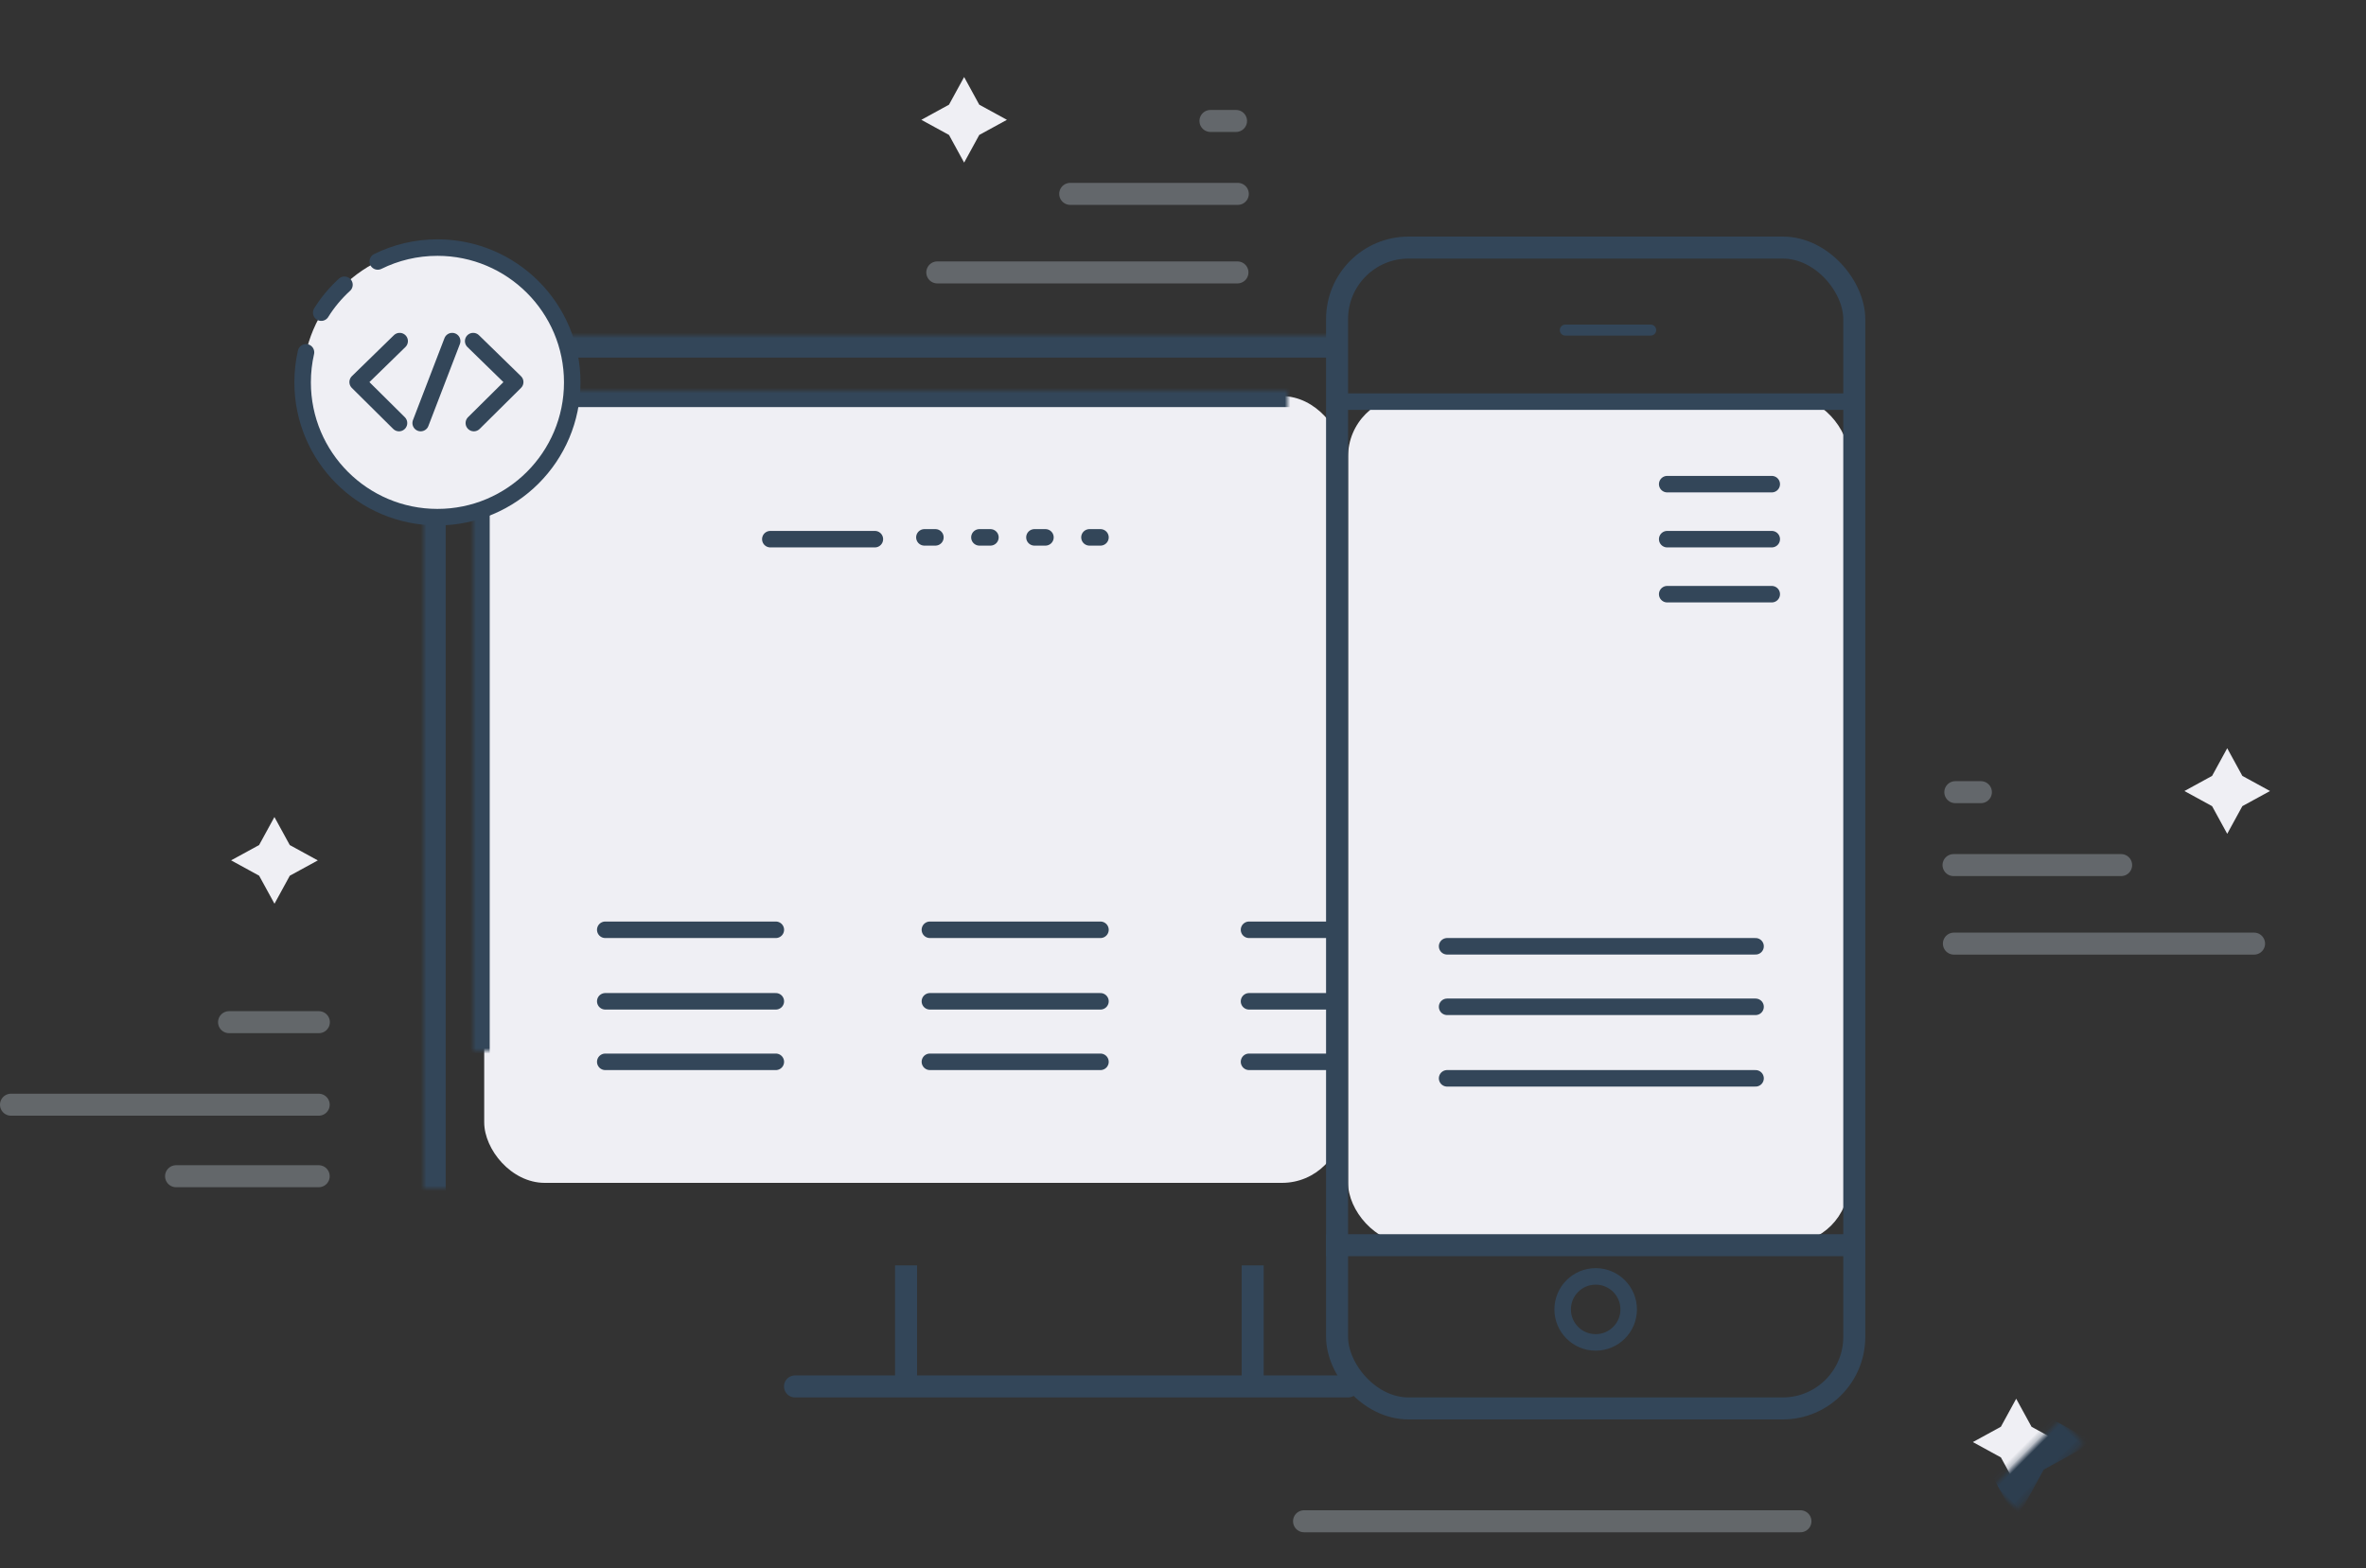 <?xml version="1.0" encoding="UTF-8"?>
<svg width="430px" height="285px" viewBox="0 0 430 285" version="1.1" xmlns="http://www.w3.org/2000/svg" xmlns:xlink="http://www.w3.org/1999/xlink">
    <rect x="0" y="0" width="430" height="285" fill="#333333" stroke="none"/>
    <!-- Generator: Sketch 41.1 (35376) - http://www.bohemiancoding.com/sketch -->
    <title>3</title>
    <desc>Created with Sketch.</desc>
    <defs>
        <linearGradient x1="50%" y1="0%" x2="50%" y2="100%" id="linearGradient-1">
            <stop stop-color="#EB3349" offset="0%"></stop>
            <stop stop-color="#F45C43" offset="100%"></stop>
        </linearGradient>
        <rect id="path-2" x="182" y="80" width="62" height="34" rx="3"></rect>
        <mask id="mask-3" maskContentUnits="userSpaceOnUse" maskUnits="objectBoundingBox" x="0" y="0" width="62" height="34" fill="white">
            <use xlink:href="#path-2"></use>
        </mask>
        <rect id="path-4" x="24" y="80" width="50" height="31" rx="3"></rect>
        <mask id="mask-5" maskContentUnits="userSpaceOnUse" maskUnits="objectBoundingBox" x="0" y="0" width="50" height="31" fill="white">
            <use xlink:href="#path-4"></use>
        </mask>
        <rect id="path-6" x="84" y="80" width="50" height="31" rx="3"></rect>
        <mask id="mask-7" maskContentUnits="userSpaceOnUse" maskUnits="objectBoundingBox" x="0" y="0" width="50" height="31" fill="white">
            <use xlink:href="#path-6"></use>
        </mask>
        <polyline id="path-8" points="164.988 111 144 111 144 80 144 80 165 80"></polyline>
        <mask id="mask-9" maskContentUnits="userSpaceOnUse" maskUnits="objectBoundingBox" x="0" y="0" width="21" height="31" fill="white">
            <use xlink:href="#path-8"></use>
        </mask>
        <path d="M182,164.008 C182,162.347 183.353,161 184.99,161 L241.01,161 C242.661,161 244,162.343 244,164.001 L244,183 L182,182.63 L182,164.008 Z" id="path-10"></path>
        <mask id="mask-11" maskContentUnits="userSpaceOnUse" maskUnits="objectBoundingBox" x="0" y="0" width="62" height="22" fill="white">
            <use xlink:href="#path-10"></use>
        </mask>
        <rect id="path-12" x="182" y="41" width="21" height="25" rx="3"></rect>
        <mask id="mask-13" maskContentUnits="userSpaceOnUse" maskUnits="objectBoundingBox" x="0" y="0" width="21" height="25" fill="white">
            <use xlink:href="#path-12"></use>
        </mask>
        <rect id="path-14" x="24" y="40" width="31" height="27" rx="3"></rect>
        <mask id="mask-15" maskContentUnits="userSpaceOnUse" maskUnits="objectBoundingBox" x="0" y="0" width="31" height="27" fill="white">
            <use xlink:href="#path-14"></use>
        </mask>
        <path d="M166,187 L8.706,187 C3.898,187 0,183.107 0,178.315 L0,24.685 L0,24.685 C0,19.889 3.904,16 8.715,16 L165.348,16" id="path-16"></path>
        <mask id="mask-17" maskContentUnits="userSpaceOnUse" maskUnits="objectBoundingBox" x="0" y="0" width="166" height="171" fill="white">
            <use xlink:href="#path-16"></use>
        </mask>
        <path d="M166,172 L17.69,172 C12.89,172 9,168.101 9,163.3 L9,34.7 C9,29.895 12.897,26 17.699,26 L165.349,26" id="path-18"></path>
        <mask id="mask-19" maskContentUnits="userSpaceOnUse" maskUnits="objectBoundingBox" x="0" y="0" width="157" height="146" fill="white">
            <use xlink:href="#path-18"></use>
        </mask>
        <polygon id="path-20" points="50.778 22.667 45.278 24.278 46.889 18.778 45.278 13.278 50.778 14.889 56.278 13.278 54.667 18.778 56.278 24.278"></polygon>
        <mask id="mask-21" maskContentUnits="userSpaceOnUse" maskUnits="objectBoundingBox" x="-3" y="-3" width="17" height="17">
            <rect x="42.278" y="10.278" width="17" height="17" fill="white"></rect>
            <use xlink:href="#path-20" fill="black"></use>
        </mask>
        <circle id="path-22" cx="69" cy="4" r="4"></circle>
        <mask id="mask-23" maskContentUnits="userSpaceOnUse" maskUnits="objectBoundingBox" x="-3" y="-3" width="14" height="14">
            <rect x="62" y="-3" width="14" height="14" fill="white"></rect>
            <use xlink:href="#path-22" fill="black"></use>
        </mask>
        <polygon id="path-24" points="50.778 22.667 45.278 24.278 46.889 18.778 45.278 13.278 50.778 14.889 56.278 13.278 54.667 18.778 56.278 24.278"></polygon>
        <mask id="mask-25" maskContentUnits="userSpaceOnUse" maskUnits="objectBoundingBox" x="-3" y="-3" width="17" height="17">
            <rect x="42.278" y="10.278" width="17" height="17" fill="white"></rect>
            <use xlink:href="#path-24" fill="black"></use>
        </mask>
        <circle id="path-26" cx="69" cy="4" r="4"></circle>
        <mask id="mask-27" maskContentUnits="userSpaceOnUse" maskUnits="objectBoundingBox" x="-3" y="-3" width="14" height="14">
            <rect x="62" y="-3" width="14" height="14" fill="white"></rect>
            <use xlink:href="#path-26" fill="black"></use>
        </mask>
        <polygon id="path-28" points="48.88 157.327 43.312 158.961 44.943 153.384 43.312 147.808 48.88 149.441 54.449 147.808 52.818 153.384 54.449 158.961"></polygon>
        <mask id="mask-29" maskContentUnits="userSpaceOnUse" maskUnits="objectBoundingBox" x="-3" y="-3" width="17.136" height="17.153">
            <rect x="40.312" y="144.808" width="17.136" height="17.153" fill="white"></rect>
            <use xlink:href="#path-28" fill="black"></use>
        </mask>
        <polygon id="path-30" points="8.568 23.824 3 25.457 4.631 19.88 3 14.304 8.568 15.937 14.136 14.304 12.505 19.88 14.136 25.457"></polygon>
        <mask id="mask-31" maskContentUnits="userSpaceOnUse" maskUnits="objectBoundingBox" x="-3" y="-3" width="17.136" height="17.153">
            <rect x="0" y="11.304" width="17.136" height="17.153" fill="white"></rect>
            <use xlink:href="#path-30" fill="black"></use>
        </mask>
        <ellipse id="path-32" cx="30.737" cy="4.056" rx="4.05" ry="4.056"></ellipse>
        <mask id="mask-33" maskContentUnits="userSpaceOnUse" maskUnits="objectBoundingBox" x="-3" y="-3" width="14.099" height="14.111">
            <rect x="23.688" y="-3" width="14.099" height="14.111" fill="white"></rect>
            <use xlink:href="#path-32" fill="black"></use>
        </mask>
    </defs>
    <g id="assets" stroke="none" stroke-width="1" fill="none" fill-rule="evenodd">
        <g id="3" transform="translate(1, 3)">
            <rect id="Rectangle-9" fill="#EFEFF4" x="87" y="69" width="156" height="143" rx="11"></rect>
            <rect id="Rectangle-9-Copy" fill="#EFEFF4" x="244" y="69" width="91" height="154" rx="11"></rect>
            <path d="M30.998,210.793 L56.922,210.793" id="Stroke-3-Copy-55" stroke="#ABB4BD" stroke-width="4" stroke-linecap="round" stroke-linejoin="round" opacity="0.4"></path>
            <path d="M40.628,182.793 L56.951,182.793" id="Stroke-3-Copy-54" stroke="#ABB4BD" stroke-width="4" stroke-linecap="round" stroke-linejoin="round" opacity="0.4"></path>
            <path d="M0.999,197.793 L56.922,197.793" id="Stroke-3-Copy-53" stroke="#ABB4BD" stroke-width="4" stroke-linecap="round" stroke-linejoin="round" opacity="0.4"></path>
            <g id="Group-29" transform="translate(76, 42)">
                <path d="M166,28 L259.758,28" id="Line" stroke="#334659" stroke-width="3" stroke-linecap="square"></path>
                <path d="M226,43 L245,43" id="Line-Copy-23" stroke="#334659" stroke-width="3" stroke-linecap="round" stroke-linejoin="round"></path>
                <path d="M63,53 L82,53" id="Line-Copy-29" stroke="#334659" stroke-width="3" stroke-linecap="round" stroke-linejoin="round"></path>
                <path d="M91,52.673 L126.124,52.673" id="Stroke-7-Copy-16" stroke="#334659" stroke-width="3" stroke-linecap="round" stroke-linejoin="round" stroke-dasharray="2,8"></path>
                <path d="M33,124 L64,124" id="Line-Copy-31" stroke="#334659" stroke-width="3" stroke-linecap="round" stroke-linejoin="round"></path>
                <path d="M33,137 L64,137" id="Line-Copy-32" stroke="#334659" stroke-width="3" stroke-linecap="round" stroke-linejoin="round"></path>
                <path d="M33,148 L64,148" id="Line-Copy-33" stroke="#334659" stroke-width="3" stroke-linecap="round" stroke-linejoin="round"></path>
                <path d="M92,124 L123,124" id="Line-Copy-36" stroke="#334659" stroke-width="3" stroke-linecap="round" stroke-linejoin="round"></path>
                <path d="M92,137 L123,137" id="Line-Copy-35" stroke="#334659" stroke-width="3" stroke-linecap="round" stroke-linejoin="round"></path>
                <path d="M92,148 L123,148" id="Line-Copy-34" stroke="#334659" stroke-width="3" stroke-linecap="round" stroke-linejoin="round"></path>
                <path d="M150,124 L164,124" id="Line-Copy-39" stroke="#334659" stroke-width="3" stroke-linecap="round" stroke-linejoin="round"></path>
                <path d="M150,137 L164,137" id="Line-Copy-38" stroke="#334659" stroke-width="3" stroke-linecap="round" stroke-linejoin="round"></path>
                <path d="M150,148 L164,148" id="Line-Copy-37" stroke="#334659" stroke-width="3" stroke-linecap="round" stroke-linejoin="round"></path>
                <path d="M226,53 L245,53" id="Line-Copy-24" stroke="#334659" stroke-width="3" stroke-linecap="round" stroke-linejoin="round"></path>
                <path d="M226,63 L245,63" id="Line-Copy-25" stroke="#334659" stroke-width="3" stroke-linecap="round" stroke-linejoin="round"></path>
                <path d="M186,127 L242.058,127" id="Line-Copy-26" stroke="#334659" stroke-width="3" stroke-linecap="round" stroke-linejoin="round"></path>
                <path d="M186,138 L242.058,138" id="Line-Copy-27" stroke="#334659" stroke-width="3" stroke-linecap="round" stroke-linejoin="round"></path>
                <path d="M186,151 L242.058,151" id="Line-Copy-28" stroke="#334659" stroke-width="3" stroke-linecap="round" stroke-linejoin="round"></path>
                <use id="Rectangle-11" stroke="url(#linearGradient-1)" mask="url(#mask-3)" stroke-width="6" fill="url(#linearGradient-1)" xlink:href="#path-2"></use>
                <use id="Rectangle-11-Copy-3" stroke="url(#linearGradient-1)" mask="url(#mask-5)" stroke-width="6" fill="url(#linearGradient-1)" xlink:href="#path-4"></use>
                <use id="Rectangle-11-Copy-4" stroke="url(#linearGradient-1)" mask="url(#mask-7)" stroke-width="6" fill="url(#linearGradient-1)" xlink:href="#path-6"></use>
                <use id="Rectangle-11-Copy-5" stroke="url(#linearGradient-1)" mask="url(#mask-9)" stroke-width="6" fill="url(#linearGradient-1)" xlink:href="#path-8"></use>
                <use id="Rectangle-11-Copy-2" stroke="url(#linearGradient-1)" mask="url(#mask-11)" stroke-width="6" fill="url(#linearGradient-1)" xlink:href="#path-10"></use>
                <use id="Rectangle-11-Copy" stroke="url(#linearGradient-1)" mask="url(#mask-13)" stroke-width="6" fill="url(#linearGradient-1)" xlink:href="#path-12"></use>
                <use id="Rectangle-11-Copy-6" stroke="url(#linearGradient-1)" mask="url(#mask-15)" stroke-width="6" fill="url(#linearGradient-1)" xlink:href="#path-14"></use>
                <circle id="Oval-22" stroke="#334659" stroke-width="3" cx="213" cy="193" r="6"></circle>
                <path d="M207.482,15 L223,15" id="Line" stroke="#334659" stroke-width="2" stroke-linecap="round" stroke-linejoin="round"></path>
                <use id="Rectangle-13" stroke="#334659" mask="url(#mask-17)" stroke-width="8" xlink:href="#path-16"></use>
                <use id="Rectangle-13-Copy" stroke="#334659" mask="url(#mask-19)" stroke-width="6" xlink:href="#path-18"></use>
                <path d="M67.484,207 L168,207" id="Line" stroke="#334659" stroke-width="4" stroke-linecap="round" stroke-linejoin="round"></path>
                <path d="M87.667,187 L87.667,206.524" id="Line" stroke="#334659" stroke-width="4" stroke-linecap="square"></path>
                <path d="M150.667,187 L150.667,206.524" id="Line-Copy-40" stroke="#334659" stroke-width="4" stroke-linecap="square"></path>
                <rect id="Rectangle-7" stroke="#334659" stroke-width="4" x="166" y="0" width="94" height="211" rx="13"></rect>
                <path d="M166,181.333 L260,181.333" id="Line" stroke="#334659" stroke-width="4" stroke-linecap="square"></path>
            </g>
            <g id="Group-30" transform="translate(353, 122)">
                <g id="Group-10-Copy" transform="translate(0, 17)" stroke="#ABB4BD" stroke-width="4" stroke-linecap="round" opacity="0.4" stroke-linejoin="round">
                    <path d="M1.362,1.985 L6.01,1.985" id="Stroke-3-Copy-42"></path>
                    <path d="M1.103,29.515 L55.656,29.515" id="Stroke-3-Copy-41"></path>
                    <path d="M1.038,15.24 L31.499,15.24" id="Stroke-3-Copy-17"></path>
                </g>
                <g id="Star-Copy-8" transform="translate(50.778, 18.778) rotate(45) translate(-50.778, -18.778) ">
                    <use fill="#EFEFF4" fill-rule="evenodd" xlink:href="#path-20"></use>
                    <use stroke="#2D3E4F" mask="url(#mask-21)" stroke-width="6" xlink:href="#path-20"></use>
                </g>
                <use id="Oval-15-Copy-9" stroke="#ABB4BD" mask="url(#mask-23)" stroke-width="6" opacity="0.4" xlink:href="#path-22"></use>
            </g>
            <g id="Group-30-Copy" transform="translate(188.5, 24.5) scale(-1, 1) translate(-188.5, -24.5) translate(152, 0)">
                <g id="Group-10-Copy" transform="translate(0, 17)" stroke="#ABB4BD" stroke-width="4" stroke-linecap="round" opacity="0.4" stroke-linejoin="round">
                    <path d="M1.362,1.985 L6.01,1.985" id="Stroke-3-Copy-42"></path>
                    <path d="M1.103,29.515 L55.656,29.515" id="Stroke-3-Copy-41"></path>
                    <path d="M1.038,15.24 L31.499,15.24" id="Stroke-3-Copy-17"></path>
                </g>
                <g id="Star-Copy-8" transform="translate(50.778, 18.778) rotate(45) translate(-50.778, -18.778) ">
                    <use fill="#EFEFF4" fill-rule="evenodd" xlink:href="#path-24"></use>
                    <use stroke="#2D3E4F" mask="url(#mask-25)" stroke-width="6" xlink:href="#path-24"></use>
                </g>
                <use id="Oval-15-Copy-9" stroke="#ABB4BD" mask="url(#mask-27)" stroke-width="6" opacity="0.4" xlink:href="#path-26"></use>
            </g>
            <g id="Star-Copy-13" transform="translate(48.88, 153.384) scale(-1, 1) rotate(45) translate(-48.88, -153.384) ">
                <use fill="#EFEFF4" fill-rule="evenodd" xlink:href="#path-28"></use>
                <use stroke="#2D3E4F" mask="url(#mask-29)" stroke-width="6" xlink:href="#path-28"></use>
            </g>
            <g id="Group-31" transform="translate(304.5, 265) scale(-1, -1) translate(-304.5, -265) translate(235, 251)">
                <path d="M47.784,5.592 L138.001,5.592" id="Stroke-3-Copy-41" stroke="#ABB4BD" stroke-width="4" stroke-linecap="round" stroke-linejoin="round" opacity="0.4" transform="translate(93.188, 5.542) scale(1, -1) translate(-93.188, -5.542) "></path>
                <g id="Star-Copy-8" transform="translate(8.568, 19.88) scale(-1, 1) rotate(45) translate(-8.568, -19.88) ">
                    <use fill="#EFEFF4" fill-rule="evenodd" xlink:href="#path-30"></use>
                    <use stroke="#2D3E4F" mask="url(#mask-31)" stroke-width="6" xlink:href="#path-30"></use>
                </g>
                <use id="Oval-15-Copy-9" stroke="#ABB4BD" mask="url(#mask-33)" stroke-width="6" opacity="0.4" transform="translate(30.737, 4.056) scale(-1, 1) translate(-30.737, -4.056) " xlink:href="#path-32"></use>
            </g>
            <g id="Group-32" transform="translate(54, 42)">
                <circle id="Oval" fill="#EFEFF4" cx="24.5" cy="24.5" r="24.5"></circle>
                <path d="M7.603,6.759 C5.963,8.257 4.539,9.962 3.379,11.828 M0.611,19.039 C0.211,20.795 0,22.623 0,24.5 C0,38.031 10.969,49 24.5,49 C38.031,49 49,38.031 49,24.5 C49,10.969 38.031,0 24.5,0 C20.605,0 16.922,0.909 13.652,2.526" id="Oval-19" stroke="#334659" stroke-width="3" stroke-linecap="round" stroke-linejoin="round"></path>
                <g id="Group-29" transform="translate(10, 17)" stroke="#334659" stroke-width="3" stroke-linecap="round" stroke-linejoin="round">
                    <polyline id="Path-37" points="7.635 0 0 7.446 7.516 14.897"></polyline>
                    <polyline id="Path-37-Copy" transform="translate(24.814, 7.448) scale(-1, 1) translate(-24.814, -7.448) " points="28.632 0 20.996 7.446 28.512 14.897"></polyline>
                    <path d="M17.179,0 L11.453,14.897" id="Path-38"></path>
                </g>
            </g>
        </g>
    </g>
</svg>